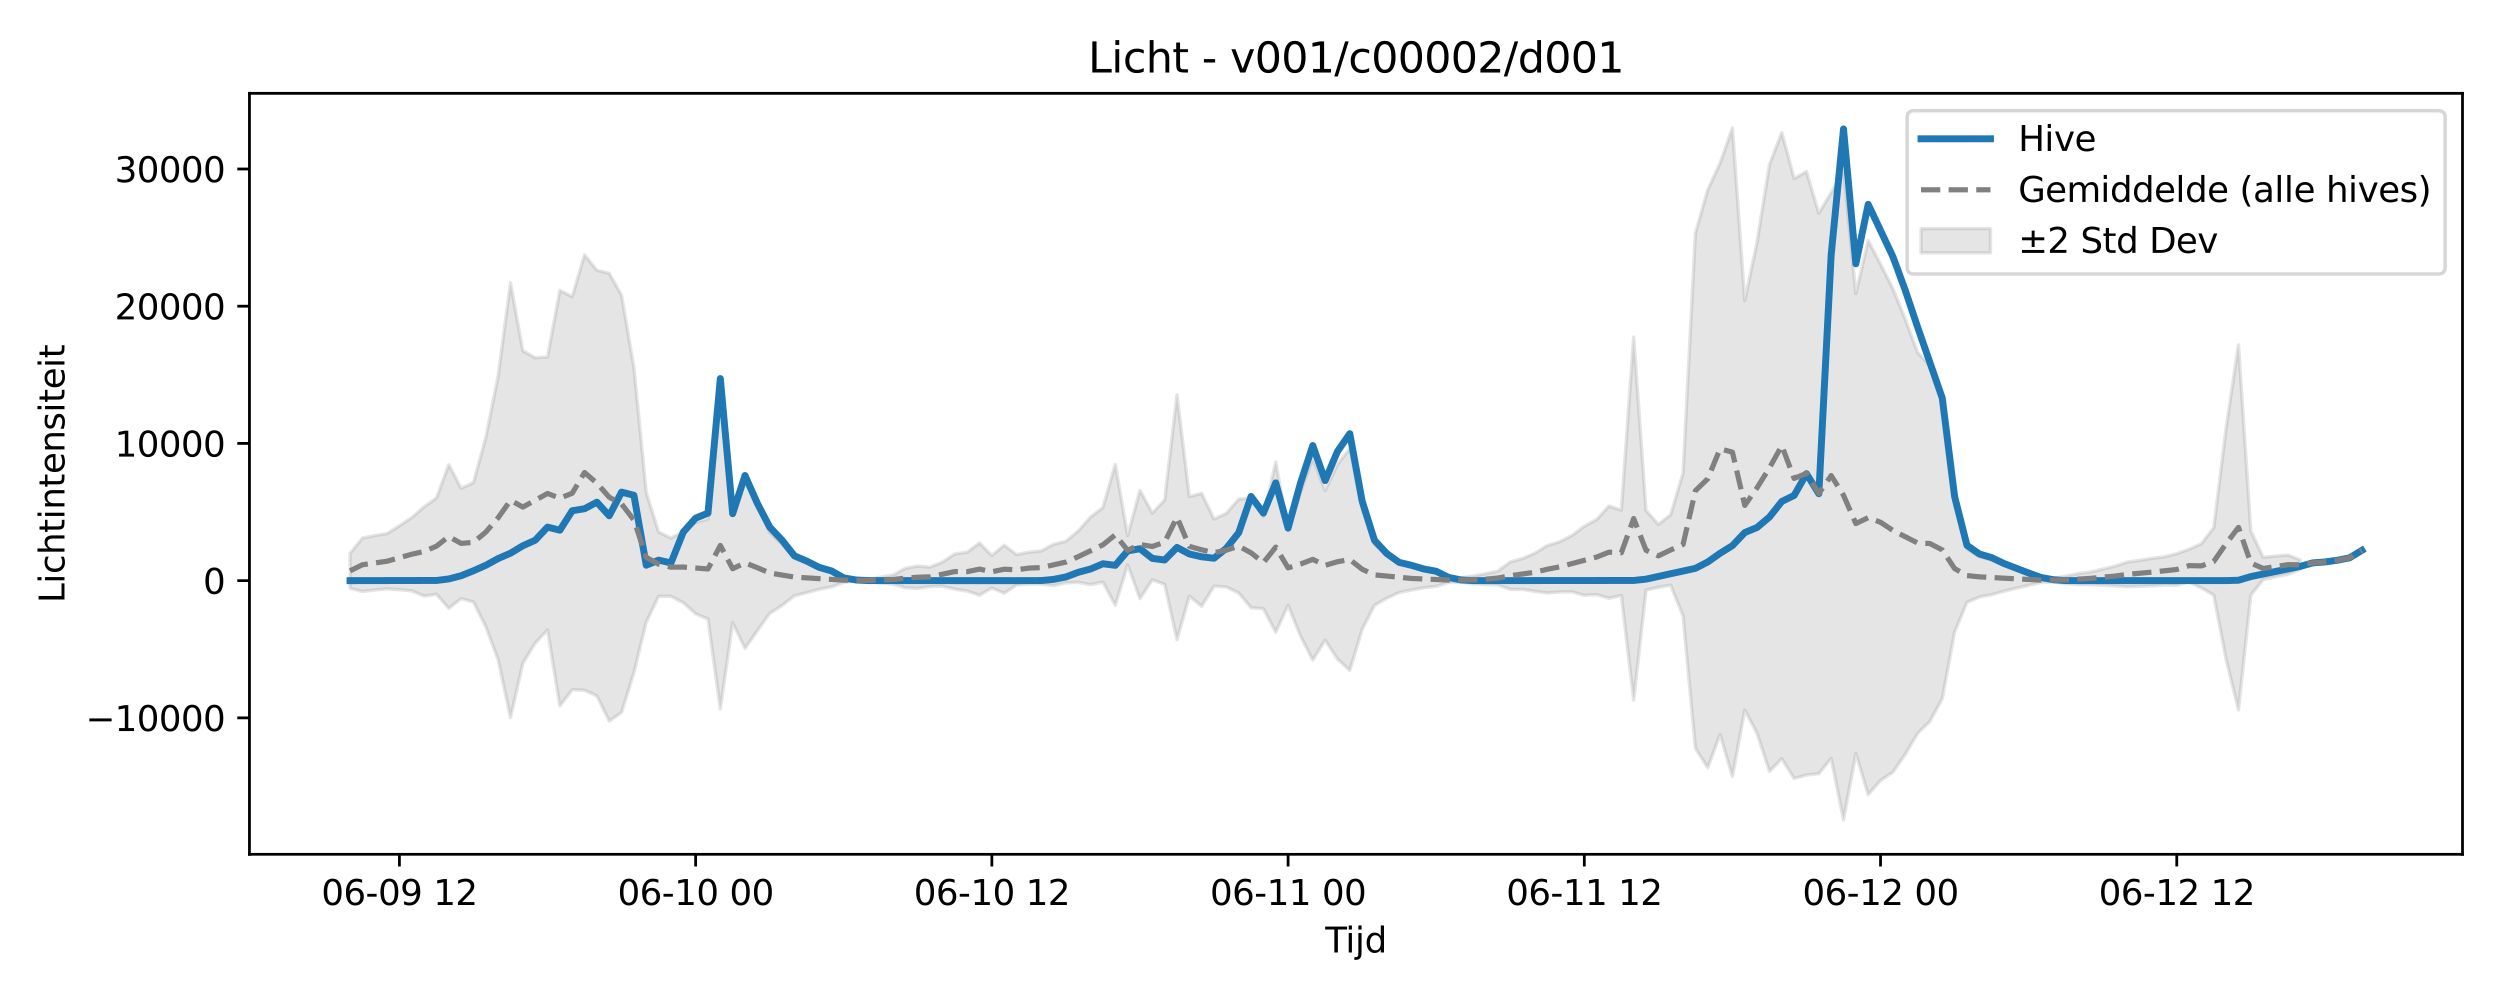 <?xml version="1.0" encoding="utf-8" standalone="no"?>
<!DOCTYPE svg PUBLIC "-//W3C//DTD SVG 1.1//EN"
  "http://www.w3.org/Graphics/SVG/1.1/DTD/svg11.dtd">
<svg xmlns:xlink="http://www.w3.org/1999/xlink" width="720pt" height="288pt" viewBox="0 0 720 288" xmlns="http://www.w3.org/2000/svg" version="1.1">
 <defs>
  <style type="text/css">*{stroke-linejoin: round; stroke-linecap: butt}</style>
 </defs>
 <g id="figure_1">
  <g id="patch_1">
   <path d="M 0 288 
L 720 288 
L 720 0 
L 0 0 
z
" style="fill: #ffffff"/>
  </g>
  <g id="axes_1">
   <g id="patch_2">
    <path d="M 71.84 246.04 
L 709.2 246.04 
L 709.2 26.88 
L 71.84 26.88 
z
" style="fill: #ffffff"/>
   </g>
   <g id="FillBetweenPolyCollection_1">
    <defs>
     <path id="m3933526eae" d="M 100.811 -128.618 
L 100.811 -118.553 
L 104.366 -117.66 
L 107.92 -118.062 
L 111.475 -118.404 
L 115.03 -118.17 
L 118.584 -117.842 
L 122.139 -116.323 
L 125.694 -116.858 
L 129.249 -112.813 
L 132.803 -115.601 
L 136.358 -114.621 
L 139.913 -107.516 
L 143.467 -98.007 
L 147.022 -81.301 
L 150.577 -96.968 
L 154.132 -102.759 
L 157.686 -106.575 
L 161.241 -84.689 
L 164.796 -89.339 
L 168.35 -89.216 
L 171.905 -87.573 
L 175.46 -80.332 
L 179.015 -82.809 
L 182.569 -94.296 
L 186.124 -108.825 
L 189.679 -116.256 
L 193.233 -116.268 
L 196.788 -114.409 
L 200.343 -111.232 
L 203.898 -109.732 
L 207.452 -83.785 
L 211.007 -108.635 
L 214.562 -101.252 
L 218.116 -106.351 
L 221.671 -111.32 
L 225.226 -113.618 
L 228.781 -116.384 
L 232.335 -117.323 
L 235.89 -118.284 
L 239.445 -118.949 
L 242.999 -120.265 
L 246.554 -120.665 
L 250.109 -120.515 
L 253.664 -120.106 
L 257.218 -119.78 
L 260.773 -118.713 
L 264.328 -118.544 
L 267.882 -119.074 
L 271.437 -119.181 
L 274.992 -118.316 
L 278.547 -117.759 
L 282.101 -116.568 
L 285.656 -118.663 
L 289.211 -117.148 
L 292.765 -119.533 
L 296.32 -119.796 
L 299.875 -119.753 
L 303.43 -119.366 
L 306.984 -120.15 
L 310.539 -120.284 
L 314.094 -119.636 
L 317.648 -120.352 
L 321.203 -113.669 
L 324.758 -125.321 
L 328.313 -115.589 
L 331.867 -120.995 
L 335.422 -119.711 
L 338.977 -103.768 
L 342.531 -116.313 
L 346.086 -113.395 
L 349.641 -119.156 
L 353.196 -118.956 
L 356.75 -117.203 
L 360.305 -112.973 
L 363.86 -112.69 
L 367.414 -105.928 
L 370.969 -113.674 
L 374.524 -104.868 
L 378.079 -97.905 
L 381.633 -103.635 
L 385.188 -98.203 
L 388.743 -94.904 
L 392.297 -106.728 
L 395.852 -113.658 
L 399.407 -115.709 
L 402.961 -117.357 
L 406.516 -118.071 
L 410.071 -118.718 
L 413.626 -119.13 
L 417.18 -120.244 
L 420.735 -120.297 
L 424.29 -119.891 
L 427.844 -119.635 
L 431.399 -119.537 
L 434.954 -118.25 
L 438.509 -118.256 
L 442.063 -117.683 
L 445.618 -117.222 
L 449.173 -117.522 
L 452.727 -117.557 
L 456.282 -116.569 
L 459.837 -116.745 
L 463.392 -115.696 
L 466.946 -116.514 
L 470.501 -86.362 
L 474.056 -118.044 
L 477.61 -118.854 
L 481.165 -119.461 
L 484.72 -110.591 
L 488.275 -72.503 
L 491.829 -66.881 
L 495.384 -76.47 
L 498.939 -64.392 
L 502.493 -83.495 
L 506.048 -76.757 
L 509.603 -65.857 
L 513.158 -69.492 
L 516.712 -63.813 
L 520.267 -64.791 
L 523.822 -65.173 
L 527.376 -69.572 
L 530.931 -51.922 
L 534.486 -70.927 
L 538.041 -59.123 
L 541.595 -63.233 
L 545.15 -65.597 
L 548.705 -70.747 
L 552.259 -76.752 
L 555.814 -80.268 
L 559.369 -86.766 
L 562.924 -105.938 
L 566.478 -114.533 
L 570.033 -116.061 
L 573.588 -116.709 
L 577.142 -117.748 
L 580.697 -118.6 
L 584.252 -119.431 
L 587.807 -120.247 
L 591.361 -120.376 
L 594.916 -119.915 
L 598.471 -119.635 
L 602.025 -119.608 
L 605.58 -119.455 
L 609.135 -119.24 
L 612.69 -119.054 
L 616.244 -119.139 
L 619.799 -119.262 
L 623.354 -119.507 
L 626.908 -119.439 
L 630.463 -120.391 
L 634.018 -118.659 
L 637.573 -116.569 
L 641.127 -98.083 
L 644.682 -83.537 
L 648.237 -116.624 
L 651.791 -121.048 
L 655.346 -121.898 
L 658.901 -122.577 
L 662.456 -123.984 
L 662.456 -126.732 
L 662.456 -126.732 
L 658.901 -128.166 
L 655.346 -127.836 
L 651.791 -127.497 
L 648.237 -135.08 
L 644.682 -188.688 
L 641.127 -164.806 
L 637.573 -136.071 
L 634.018 -131.391 
L 630.463 -129.813 
L 626.908 -128.544 
L 623.354 -127.644 
L 619.799 -127.197 
L 616.244 -126.594 
L 612.69 -126.119 
L 609.135 -124.944 
L 605.58 -124.093 
L 602.025 -123.247 
L 598.471 -122.781 
L 594.916 -122.061 
L 591.361 -121.453 
L 587.807 -121.613 
L 584.252 -122.753 
L 580.697 -123.965 
L 577.142 -125.214 
L 573.588 -126.737 
L 570.033 -127.687 
L 566.478 -129.929 
L 562.924 -142.568 
L 559.369 -172.483 
L 555.814 -182.667 
L 552.259 -186.506 
L 548.705 -196.104 
L 545.15 -204.88 
L 541.595 -211.941 
L 538.041 -218.704 
L 534.486 -203.494 
L 530.931 -238.794 
L 527.376 -232.511 
L 523.822 -226.569 
L 520.267 -238.579 
L 516.712 -236.599 
L 513.158 -249.809 
L 509.603 -240.629 
L 506.048 -218.347 
L 502.493 -201.383 
L 498.939 -251.158 
L 495.384 -241.03 
L 491.829 -233.328 
L 488.275 -220.851 
L 484.72 -151.782 
L 481.165 -139.776 
L 477.61 -136.964 
L 474.056 -141.01 
L 470.501 -190.943 
L 466.946 -141.087 
L 463.392 -142.257 
L 459.837 -138.391 
L 456.282 -136.416 
L 452.727 -133.79 
L 449.173 -131.968 
L 445.618 -130.89 
L 442.063 -128.692 
L 438.509 -127.137 
L 434.954 -126.167 
L 431.399 -123.507 
L 427.844 -122.76 
L 424.29 -122.122 
L 420.735 -121.555 
L 417.18 -121.651 
L 413.626 -123.2 
L 410.071 -123.793 
L 406.516 -124.74 
L 402.961 -125.947 
L 399.407 -128.44 
L 395.852 -131.211 
L 392.297 -141.386 
L 388.743 -158.827 
L 385.188 -154.246 
L 381.633 -146.726 
L 378.079 -155.893 
L 374.524 -146.22 
L 370.969 -135.236 
L 367.414 -154.937 
L 363.86 -139.243 
L 360.305 -144.595 
L 356.75 -144.249 
L 353.196 -140.149 
L 349.641 -138.518 
L 346.086 -145.912 
L 342.531 -144.991 
L 338.977 -174.309 
L 335.422 -143.999 
L 331.867 -140.229 
L 328.313 -146.783 
L 324.758 -133.711 
L 321.203 -154.253 
L 317.648 -141.842 
L 314.094 -139.089 
L 310.539 -135.083 
L 306.984 -132.103 
L 303.43 -131.243 
L 299.875 -129.313 
L 296.32 -128.977 
L 292.765 -128.276 
L 289.211 -130.97 
L 285.656 -128.018 
L 282.101 -131.621 
L 278.547 -128.949 
L 274.992 -128.46 
L 271.437 -126.133 
L 267.882 -124.674 
L 264.328 -124.971 
L 260.773 -124.327 
L 257.218 -122.395 
L 253.664 -121.778 
L 250.109 -121.162 
L 246.554 -120.973 
L 242.999 -121.556 
L 239.445 -123.54 
L 235.89 -124.545 
L 232.335 -125.837 
L 228.781 -127.213 
L 225.226 -131.268 
L 221.671 -134.643 
L 218.116 -142.66 
L 214.562 -150.548 
L 211.007 -139.777 
L 207.452 -178.04 
L 203.898 -138.544 
L 200.343 -137.52 
L 196.788 -134.947 
L 193.233 -133.043 
L 189.679 -134.782 
L 186.124 -146.193 
L 182.569 -182.143 
L 179.015 -202.944 
L 175.46 -209.273 
L 171.905 -210.144 
L 168.35 -214.612 
L 164.796 -202.549 
L 161.241 -204.363 
L 157.686 -185.18 
L 154.132 -184.973 
L 150.577 -186.962 
L 147.022 -206.527 
L 143.467 -179.765 
L 139.913 -162.011 
L 136.358 -148.994 
L 132.803 -147.387 
L 129.249 -154.165 
L 125.694 -144.556 
L 122.139 -142.025 
L 118.584 -138.918 
L 115.03 -136.577 
L 111.475 -134.333 
L 107.92 -133.733 
L 104.366 -133.042 
L 100.811 -128.618 
z
" style="stroke: #808080; stroke-opacity: 0.2"/>
    </defs>
    <g clip-path="url(#p9710c9abc8)">
     <use xlink:href="#m3933526eae" x="0" y="288" style="fill: #808080; fill-opacity: 0.2; stroke: #808080; stroke-opacity: 0.2"/>
    </g>
   </g>
   <g id="matplotlib.axis_1">
    <g id="xtick_1">
     <g id="line2d_1">
      <defs>
       <path id="m97307c8160" d="M 0 0 
L 0 3.5 
" style="stroke: #000000; stroke-width: 0.8"/>
      </defs>
      <g>
       <use xlink:href="#m97307c8160" x="115.03" y="246.04" style="stroke: #000000; stroke-width: 0.8"/>
      </g>
     </g>
     <g id="text_1">
      <!-- 06-09 12 -->
      <g transform="translate(92.549 260.638) scale(0.1 -0.1)">
       <defs>
        <path id="DejaVuSans-30" d="M 2034 4250 
Q 1547 4250 1301 3770 
Q 1056 3291 1056 2328 
Q 1056 1369 1301 889 
Q 1547 409 2034 409 
Q 2525 409 2770 889 
Q 3016 1369 3016 2328 
Q 3016 3291 2770 3770 
Q 2525 4250 2034 4250 
z
M 2034 4750 
Q 2819 4750 3233 4129 
Q 3647 3509 3647 2328 
Q 3647 1150 3233 529 
Q 2819 -91 2034 -91 
Q 1250 -91 836 529 
Q 422 1150 422 2328 
Q 422 3509 836 4129 
Q 1250 4750 2034 4750 
z
" transform="scale(0.016)"/>
        <path id="DejaVuSans-36" d="M 2113 2584 
Q 1688 2584 1439 2293 
Q 1191 2003 1191 1497 
Q 1191 994 1439 701 
Q 1688 409 2113 409 
Q 2538 409 2786 701 
Q 3034 994 3034 1497 
Q 3034 2003 2786 2293 
Q 2538 2584 2113 2584 
z
M 3366 4563 
L 3366 3988 
Q 3128 4100 2886 4159 
Q 2644 4219 2406 4219 
Q 1781 4219 1451 3797 
Q 1122 3375 1075 2522 
Q 1259 2794 1537 2939 
Q 1816 3084 2150 3084 
Q 2853 3084 3261 2657 
Q 3669 2231 3669 1497 
Q 3669 778 3244 343 
Q 2819 -91 2113 -91 
Q 1303 -91 875 529 
Q 447 1150 447 2328 
Q 447 3434 972 4092 
Q 1497 4750 2381 4750 
Q 2619 4750 2861 4703 
Q 3103 4656 3366 4563 
z
" transform="scale(0.016)"/>
        <path id="DejaVuSans-2d" d="M 313 2009 
L 1997 2009 
L 1997 1497 
L 313 1497 
L 313 2009 
z
" transform="scale(0.016)"/>
        <path id="DejaVuSans-39" d="M 703 97 
L 703 672 
Q 941 559 1184 500 
Q 1428 441 1663 441 
Q 2288 441 2617 861 
Q 2947 1281 2994 2138 
Q 2813 1869 2534 1725 
Q 2256 1581 1919 1581 
Q 1219 1581 811 2004 
Q 403 2428 403 3163 
Q 403 3881 828 4315 
Q 1253 4750 1959 4750 
Q 2769 4750 3195 4129 
Q 3622 3509 3622 2328 
Q 3622 1225 3098 567 
Q 2575 -91 1691 -91 
Q 1453 -91 1209 -44 
Q 966 3 703 97 
z
M 1959 2075 
Q 2384 2075 2632 2365 
Q 2881 2656 2881 3163 
Q 2881 3666 2632 3958 
Q 2384 4250 1959 4250 
Q 1534 4250 1286 3958 
Q 1038 3666 1038 3163 
Q 1038 2656 1286 2365 
Q 1534 2075 1959 2075 
z
" transform="scale(0.016)"/>
        <path id="DejaVuSans-20" transform="scale(0.016)"/>
        <path id="DejaVuSans-31" d="M 794 531 
L 1825 531 
L 1825 4091 
L 703 3866 
L 703 4441 
L 1819 4666 
L 2450 4666 
L 2450 531 
L 3481 531 
L 3481 0 
L 794 0 
L 794 531 
z
" transform="scale(0.016)"/>
        <path id="DejaVuSans-32" d="M 1228 531 
L 3431 531 
L 3431 0 
L 469 0 
L 469 531 
Q 828 903 1448 1529 
Q 2069 2156 2228 2338 
Q 2531 2678 2651 2914 
Q 2772 3150 2772 3378 
Q 2772 3750 2511 3984 
Q 2250 4219 1831 4219 
Q 1534 4219 1204 4116 
Q 875 4013 500 3803 
L 500 4441 
Q 881 4594 1212 4672 
Q 1544 4750 1819 4750 
Q 2544 4750 2975 4387 
Q 3406 4025 3406 3419 
Q 3406 3131 3298 2873 
Q 3191 2616 2906 2266 
Q 2828 2175 2409 1742 
Q 1991 1309 1228 531 
z
" transform="scale(0.016)"/>
       </defs>
       <use xlink:href="#DejaVuSans-30"/>
       <use xlink:href="#DejaVuSans-36" transform="translate(63.623 0)"/>
       <use xlink:href="#DejaVuSans-2d" transform="translate(127.246 0)"/>
       <use xlink:href="#DejaVuSans-30" transform="translate(163.33 0)"/>
       <use xlink:href="#DejaVuSans-39" transform="translate(226.953 0)"/>
       <use xlink:href="#DejaVuSans-20" transform="translate(290.576 0)"/>
       <use xlink:href="#DejaVuSans-31" transform="translate(322.363 0)"/>
       <use xlink:href="#DejaVuSans-32" transform="translate(385.986 0)"/>
      </g>
     </g>
    </g>
    <g id="xtick_2">
     <g id="line2d_2">
      <g>
       <use xlink:href="#m97307c8160" x="200.343" y="246.04" style="stroke: #000000; stroke-width: 0.8"/>
      </g>
     </g>
     <g id="text_2">
      <!-- 06-10 00 -->
      <g transform="translate(177.862 260.638) scale(0.1 -0.1)">
       <use xlink:href="#DejaVuSans-30"/>
       <use xlink:href="#DejaVuSans-36" transform="translate(63.623 0)"/>
       <use xlink:href="#DejaVuSans-2d" transform="translate(127.246 0)"/>
       <use xlink:href="#DejaVuSans-31" transform="translate(163.33 0)"/>
       <use xlink:href="#DejaVuSans-30" transform="translate(226.953 0)"/>
       <use xlink:href="#DejaVuSans-20" transform="translate(290.576 0)"/>
       <use xlink:href="#DejaVuSans-30" transform="translate(322.363 0)"/>
       <use xlink:href="#DejaVuSans-30" transform="translate(385.986 0)"/>
      </g>
     </g>
    </g>
    <g id="xtick_3">
     <g id="line2d_3">
      <g>
       <use xlink:href="#m97307c8160" x="285.656" y="246.04" style="stroke: #000000; stroke-width: 0.8"/>
      </g>
     </g>
     <g id="text_3">
      <!-- 06-10 12 -->
      <g transform="translate(263.176 260.638) scale(0.1 -0.1)">
       <use xlink:href="#DejaVuSans-30"/>
       <use xlink:href="#DejaVuSans-36" transform="translate(63.623 0)"/>
       <use xlink:href="#DejaVuSans-2d" transform="translate(127.246 0)"/>
       <use xlink:href="#DejaVuSans-31" transform="translate(163.33 0)"/>
       <use xlink:href="#DejaVuSans-30" transform="translate(226.953 0)"/>
       <use xlink:href="#DejaVuSans-20" transform="translate(290.576 0)"/>
       <use xlink:href="#DejaVuSans-31" transform="translate(322.363 0)"/>
       <use xlink:href="#DejaVuSans-32" transform="translate(385.986 0)"/>
      </g>
     </g>
    </g>
    <g id="xtick_4">
     <g id="line2d_4">
      <g>
       <use xlink:href="#m97307c8160" x="370.969" y="246.04" style="stroke: #000000; stroke-width: 0.8"/>
      </g>
     </g>
     <g id="text_4">
      <!-- 06-11 00 -->
      <g transform="translate(348.489 260.638) scale(0.1 -0.1)">
       <use xlink:href="#DejaVuSans-30"/>
       <use xlink:href="#DejaVuSans-36" transform="translate(63.623 0)"/>
       <use xlink:href="#DejaVuSans-2d" transform="translate(127.246 0)"/>
       <use xlink:href="#DejaVuSans-31" transform="translate(163.33 0)"/>
       <use xlink:href="#DejaVuSans-31" transform="translate(226.953 0)"/>
       <use xlink:href="#DejaVuSans-20" transform="translate(290.576 0)"/>
       <use xlink:href="#DejaVuSans-30" transform="translate(322.363 0)"/>
       <use xlink:href="#DejaVuSans-30" transform="translate(385.986 0)"/>
      </g>
     </g>
    </g>
    <g id="xtick_5">
     <g id="line2d_5">
      <g>
       <use xlink:href="#m97307c8160" x="456.282" y="246.04" style="stroke: #000000; stroke-width: 0.8"/>
      </g>
     </g>
     <g id="text_5">
      <!-- 06-11 12 -->
      <g transform="translate(433.802 260.638) scale(0.1 -0.1)">
       <use xlink:href="#DejaVuSans-30"/>
       <use xlink:href="#DejaVuSans-36" transform="translate(63.623 0)"/>
       <use xlink:href="#DejaVuSans-2d" transform="translate(127.246 0)"/>
       <use xlink:href="#DejaVuSans-31" transform="translate(163.33 0)"/>
       <use xlink:href="#DejaVuSans-31" transform="translate(226.953 0)"/>
       <use xlink:href="#DejaVuSans-20" transform="translate(290.576 0)"/>
       <use xlink:href="#DejaVuSans-31" transform="translate(322.363 0)"/>
       <use xlink:href="#DejaVuSans-32" transform="translate(385.986 0)"/>
      </g>
     </g>
    </g>
    <g id="xtick_6">
     <g id="line2d_6">
      <g>
       <use xlink:href="#m97307c8160" x="541.595" y="246.04" style="stroke: #000000; stroke-width: 0.8"/>
      </g>
     </g>
     <g id="text_6">
      <!-- 06-12 00 -->
      <g transform="translate(519.115 260.638) scale(0.1 -0.1)">
       <use xlink:href="#DejaVuSans-30"/>
       <use xlink:href="#DejaVuSans-36" transform="translate(63.623 0)"/>
       <use xlink:href="#DejaVuSans-2d" transform="translate(127.246 0)"/>
       <use xlink:href="#DejaVuSans-31" transform="translate(163.33 0)"/>
       <use xlink:href="#DejaVuSans-32" transform="translate(226.953 0)"/>
       <use xlink:href="#DejaVuSans-20" transform="translate(290.576 0)"/>
       <use xlink:href="#DejaVuSans-30" transform="translate(322.363 0)"/>
       <use xlink:href="#DejaVuSans-30" transform="translate(385.986 0)"/>
      </g>
     </g>
    </g>
    <g id="xtick_7">
     <g id="line2d_7">
      <g>
       <use xlink:href="#m97307c8160" x="626.908" y="246.04" style="stroke: #000000; stroke-width: 0.8"/>
      </g>
     </g>
     <g id="text_7">
      <!-- 06-12 12 -->
      <g transform="translate(604.428 260.638) scale(0.1 -0.1)">
       <use xlink:href="#DejaVuSans-30"/>
       <use xlink:href="#DejaVuSans-36" transform="translate(63.623 0)"/>
       <use xlink:href="#DejaVuSans-2d" transform="translate(127.246 0)"/>
       <use xlink:href="#DejaVuSans-31" transform="translate(163.33 0)"/>
       <use xlink:href="#DejaVuSans-32" transform="translate(226.953 0)"/>
       <use xlink:href="#DejaVuSans-20" transform="translate(290.576 0)"/>
       <use xlink:href="#DejaVuSans-31" transform="translate(322.363 0)"/>
       <use xlink:href="#DejaVuSans-32" transform="translate(385.986 0)"/>
      </g>
     </g>
    </g>
    <g id="text_8">
     <!-- Tijd -->
     <g transform="translate(381.67 274.317) scale(0.1 -0.1)">
      <defs>
       <path id="DejaVuSans-54" d="M -19 4666 
L 3928 4666 
L 3928 4134 
L 2272 4134 
L 2272 0 
L 1638 0 
L 1638 4134 
L -19 4134 
L -19 4666 
z
" transform="scale(0.016)"/>
       <path id="DejaVuSans-69" d="M 603 3500 
L 1178 3500 
L 1178 0 
L 603 0 
L 603 3500 
z
M 603 4863 
L 1178 4863 
L 1178 4134 
L 603 4134 
L 603 4863 
z
" transform="scale(0.016)"/>
       <path id="DejaVuSans-6a" d="M 603 3500 
L 1178 3500 
L 1178 -63 
Q 1178 -731 923 -1031 
Q 669 -1331 103 -1331 
L -116 -1331 
L -116 -844 
L 38 -844 
Q 366 -844 484 -692 
Q 603 -541 603 -63 
L 603 3500 
z
M 603 4863 
L 1178 4863 
L 1178 4134 
L 603 4134 
L 603 4863 
z
" transform="scale(0.016)"/>
       <path id="DejaVuSans-64" d="M 2906 2969 
L 2906 4863 
L 3481 4863 
L 3481 0 
L 2906 0 
L 2906 525 
Q 2725 213 2448 61 
Q 2172 -91 1784 -91 
Q 1150 -91 751 415 
Q 353 922 353 1747 
Q 353 2572 751 3078 
Q 1150 3584 1784 3584 
Q 2172 3584 2448 3432 
Q 2725 3281 2906 2969 
z
M 947 1747 
Q 947 1113 1208 752 
Q 1469 391 1925 391 
Q 2381 391 2643 752 
Q 2906 1113 2906 1747 
Q 2906 2381 2643 2742 
Q 2381 3103 1925 3103 
Q 1469 3103 1208 2742 
Q 947 2381 947 1747 
z
" transform="scale(0.016)"/>
      </defs>
      <use xlink:href="#DejaVuSans-54"/>
      <use xlink:href="#DejaVuSans-69" transform="translate(57.959 0)"/>
      <use xlink:href="#DejaVuSans-6a" transform="translate(85.742 0)"/>
      <use xlink:href="#DejaVuSans-64" transform="translate(113.525 0)"/>
     </g>
    </g>
   </g>
   <g id="matplotlib.axis_2">
    <g id="ytick_1">
     <g id="line2d_8">
      <defs>
       <path id="mb38bd2a890" d="M 0 0 
L -3.5 0 
" style="stroke: #000000; stroke-width: 0.8"/>
      </defs>
      <g>
       <use xlink:href="#mb38bd2a890" x="71.84" y="206.743" style="stroke: #000000; stroke-width: 0.8"/>
      </g>
     </g>
     <g id="text_9">
      <!-- −10000 -->
      <g transform="translate(24.648 210.542) scale(0.1 -0.1)">
       <defs>
        <path id="DejaVuSans-2212" d="M 678 2272 
L 4684 2272 
L 4684 1741 
L 678 1741 
L 678 2272 
z
" transform="scale(0.016)"/>
       </defs>
       <use xlink:href="#DejaVuSans-2212"/>
       <use xlink:href="#DejaVuSans-31" transform="translate(83.789 0)"/>
       <use xlink:href="#DejaVuSans-30" transform="translate(147.412 0)"/>
       <use xlink:href="#DejaVuSans-30" transform="translate(211.035 0)"/>
       <use xlink:href="#DejaVuSans-30" transform="translate(274.658 0)"/>
       <use xlink:href="#DejaVuSans-30" transform="translate(338.281 0)"/>
      </g>
     </g>
    </g>
    <g id="ytick_2">
     <g id="line2d_9">
      <g>
       <use xlink:href="#mb38bd2a890" x="71.84" y="167.224" style="stroke: #000000; stroke-width: 0.8"/>
      </g>
     </g>
     <g id="text_10">
      <!-- 0 -->
      <g transform="translate(58.477 171.024) scale(0.1 -0.1)">
       <use xlink:href="#DejaVuSans-30"/>
      </g>
     </g>
    </g>
    <g id="ytick_3">
     <g id="line2d_10">
      <g>
       <use xlink:href="#mb38bd2a890" x="71.84" y="127.706" style="stroke: #000000; stroke-width: 0.8"/>
      </g>
     </g>
     <g id="text_11">
      <!-- 10000 -->
      <g transform="translate(33.028 131.505) scale(0.1 -0.1)">
       <use xlink:href="#DejaVuSans-31"/>
       <use xlink:href="#DejaVuSans-30" transform="translate(63.623 0)"/>
       <use xlink:href="#DejaVuSans-30" transform="translate(127.246 0)"/>
       <use xlink:href="#DejaVuSans-30" transform="translate(190.869 0)"/>
       <use xlink:href="#DejaVuSans-30" transform="translate(254.492 0)"/>
      </g>
     </g>
    </g>
    <g id="ytick_4">
     <g id="line2d_11">
      <g>
       <use xlink:href="#mb38bd2a890" x="71.84" y="88.187" style="stroke: #000000; stroke-width: 0.8"/>
      </g>
     </g>
     <g id="text_12">
      <!-- 20000 -->
      <g transform="translate(33.028 91.986) scale(0.1 -0.1)">
       <use xlink:href="#DejaVuSans-32"/>
       <use xlink:href="#DejaVuSans-30" transform="translate(63.623 0)"/>
       <use xlink:href="#DejaVuSans-30" transform="translate(127.246 0)"/>
       <use xlink:href="#DejaVuSans-30" transform="translate(190.869 0)"/>
       <use xlink:href="#DejaVuSans-30" transform="translate(254.492 0)"/>
      </g>
     </g>
    </g>
    <g id="ytick_5">
     <g id="line2d_12">
      <g>
       <use xlink:href="#mb38bd2a890" x="71.84" y="48.669" style="stroke: #000000; stroke-width: 0.8"/>
      </g>
     </g>
     <g id="text_13">
      <!-- 30000 -->
      <g transform="translate(33.028 52.468) scale(0.1 -0.1)">
       <defs>
        <path id="DejaVuSans-33" d="M 2597 2516 
Q 3050 2419 3304 2112 
Q 3559 1806 3559 1356 
Q 3559 666 3084 287 
Q 2609 -91 1734 -91 
Q 1441 -91 1130 -33 
Q 819 25 488 141 
L 488 750 
Q 750 597 1062 519 
Q 1375 441 1716 441 
Q 2309 441 2620 675 
Q 2931 909 2931 1356 
Q 2931 1769 2642 2001 
Q 2353 2234 1838 2234 
L 1294 2234 
L 1294 2753 
L 1863 2753 
Q 2328 2753 2575 2939 
Q 2822 3125 2822 3475 
Q 2822 3834 2567 4026 
Q 2313 4219 1838 4219 
Q 1578 4219 1281 4162 
Q 984 4106 628 3988 
L 628 4550 
Q 988 4650 1302 4700 
Q 1616 4750 1894 4750 
Q 2613 4750 3031 4423 
Q 3450 4097 3450 3541 
Q 3450 3153 3228 2886 
Q 3006 2619 2597 2516 
z
" transform="scale(0.016)"/>
       </defs>
       <use xlink:href="#DejaVuSans-33"/>
       <use xlink:href="#DejaVuSans-30" transform="translate(63.623 0)"/>
       <use xlink:href="#DejaVuSans-30" transform="translate(127.246 0)"/>
       <use xlink:href="#DejaVuSans-30" transform="translate(190.869 0)"/>
       <use xlink:href="#DejaVuSans-30" transform="translate(254.492 0)"/>
      </g>
     </g>
    </g>
    <g id="text_14">
     <!-- Lichtintensiteit -->
     <g transform="translate(18.568 173.656) rotate(-90) scale(0.1 -0.1)">
      <defs>
       <path id="DejaVuSans-4c" d="M 628 4666 
L 1259 4666 
L 1259 531 
L 3531 531 
L 3531 0 
L 628 0 
L 628 4666 
z
" transform="scale(0.016)"/>
       <path id="DejaVuSans-63" d="M 3122 3366 
L 3122 2828 
Q 2878 2963 2633 3030 
Q 2388 3097 2138 3097 
Q 1578 3097 1268 2742 
Q 959 2388 959 1747 
Q 959 1106 1268 751 
Q 1578 397 2138 397 
Q 2388 397 2633 464 
Q 2878 531 3122 666 
L 3122 134 
Q 2881 22 2623 -34 
Q 2366 -91 2075 -91 
Q 1284 -91 818 406 
Q 353 903 353 1747 
Q 353 2603 823 3093 
Q 1294 3584 2113 3584 
Q 2378 3584 2631 3529 
Q 2884 3475 3122 3366 
z
" transform="scale(0.016)"/>
       <path id="DejaVuSans-68" d="M 3513 2113 
L 3513 0 
L 2938 0 
L 2938 2094 
Q 2938 2591 2744 2837 
Q 2550 3084 2163 3084 
Q 1697 3084 1428 2787 
Q 1159 2491 1159 1978 
L 1159 0 
L 581 0 
L 581 4863 
L 1159 4863 
L 1159 2956 
Q 1366 3272 1645 3428 
Q 1925 3584 2291 3584 
Q 2894 3584 3203 3211 
Q 3513 2838 3513 2113 
z
" transform="scale(0.016)"/>
       <path id="DejaVuSans-74" d="M 1172 4494 
L 1172 3500 
L 2356 3500 
L 2356 3053 
L 1172 3053 
L 1172 1153 
Q 1172 725 1289 603 
Q 1406 481 1766 481 
L 2356 481 
L 2356 0 
L 1766 0 
Q 1100 0 847 248 
Q 594 497 594 1153 
L 594 3053 
L 172 3053 
L 172 3500 
L 594 3500 
L 594 4494 
L 1172 4494 
z
" transform="scale(0.016)"/>
       <path id="DejaVuSans-6e" d="M 3513 2113 
L 3513 0 
L 2938 0 
L 2938 2094 
Q 2938 2591 2744 2837 
Q 2550 3084 2163 3084 
Q 1697 3084 1428 2787 
Q 1159 2491 1159 1978 
L 1159 0 
L 581 0 
L 581 3500 
L 1159 3500 
L 1159 2956 
Q 1366 3272 1645 3428 
Q 1925 3584 2291 3584 
Q 2894 3584 3203 3211 
Q 3513 2838 3513 2113 
z
" transform="scale(0.016)"/>
       <path id="DejaVuSans-65" d="M 3597 1894 
L 3597 1613 
L 953 1613 
Q 991 1019 1311 708 
Q 1631 397 2203 397 
Q 2534 397 2845 478 
Q 3156 559 3463 722 
L 3463 178 
Q 3153 47 2828 -22 
Q 2503 -91 2169 -91 
Q 1331 -91 842 396 
Q 353 884 353 1716 
Q 353 2575 817 3079 
Q 1281 3584 2069 3584 
Q 2775 3584 3186 3129 
Q 3597 2675 3597 1894 
z
M 3022 2063 
Q 3016 2534 2758 2815 
Q 2500 3097 2075 3097 
Q 1594 3097 1305 2825 
Q 1016 2553 972 2059 
L 3022 2063 
z
" transform="scale(0.016)"/>
       <path id="DejaVuSans-73" d="M 2834 3397 
L 2834 2853 
Q 2591 2978 2328 3040 
Q 2066 3103 1784 3103 
Q 1356 3103 1142 2972 
Q 928 2841 928 2578 
Q 928 2378 1081 2264 
Q 1234 2150 1697 2047 
L 1894 2003 
Q 2506 1872 2764 1633 
Q 3022 1394 3022 966 
Q 3022 478 2636 193 
Q 2250 -91 1575 -91 
Q 1294 -91 989 -36 
Q 684 19 347 128 
L 347 722 
Q 666 556 975 473 
Q 1284 391 1588 391 
Q 1994 391 2212 530 
Q 2431 669 2431 922 
Q 2431 1156 2273 1281 
Q 2116 1406 1581 1522 
L 1381 1569 
Q 847 1681 609 1914 
Q 372 2147 372 2553 
Q 372 3047 722 3315 
Q 1072 3584 1716 3584 
Q 2034 3584 2315 3537 
Q 2597 3491 2834 3397 
z
" transform="scale(0.016)"/>
      </defs>
      <use xlink:href="#DejaVuSans-4c"/>
      <use xlink:href="#DejaVuSans-69" transform="translate(55.713 0)"/>
      <use xlink:href="#DejaVuSans-63" transform="translate(83.496 0)"/>
      <use xlink:href="#DejaVuSans-68" transform="translate(138.477 0)"/>
      <use xlink:href="#DejaVuSans-74" transform="translate(201.855 0)"/>
      <use xlink:href="#DejaVuSans-69" transform="translate(241.064 0)"/>
      <use xlink:href="#DejaVuSans-6e" transform="translate(268.848 0)"/>
      <use xlink:href="#DejaVuSans-74" transform="translate(332.227 0)"/>
      <use xlink:href="#DejaVuSans-65" transform="translate(371.436 0)"/>
      <use xlink:href="#DejaVuSans-6e" transform="translate(432.959 0)"/>
      <use xlink:href="#DejaVuSans-73" transform="translate(496.338 0)"/>
      <use xlink:href="#DejaVuSans-69" transform="translate(548.438 0)"/>
      <use xlink:href="#DejaVuSans-74" transform="translate(576.221 0)"/>
      <use xlink:href="#DejaVuSans-65" transform="translate(615.43 0)"/>
      <use xlink:href="#DejaVuSans-69" transform="translate(676.953 0)"/>
      <use xlink:href="#DejaVuSans-74" transform="translate(704.736 0)"/>
     </g>
    </g>
   </g>
   <g id="line2d_13">
    <path d="M 100.811 167.224 
L 125.694 167.174 
L 129.249 166.739 
L 132.803 165.81 
L 136.358 164.385 
L 139.913 162.808 
L 143.467 160.86 
L 147.022 159.326 
L 150.577 157.178 
L 154.132 155.588 
L 157.686 151.807 
L 161.241 152.696 
L 164.796 147.095 
L 168.35 146.512 
L 171.905 144.625 
L 175.46 148.542 
L 179.015 141.725 
L 182.569 142.644 
L 186.124 162.784 
L 189.679 161.316 
L 193.233 162.121 
L 196.788 153.231 
L 200.343 149.22 
L 203.898 147.778 
L 207.452 109.036 
L 211.007 147.937 
L 214.562 136.947 
L 218.116 144.966 
L 221.671 151.796 
L 225.226 155.55 
L 228.781 160.062 
L 232.335 161.593 
L 235.89 163.39 
L 239.445 164.413 
L 242.999 166.431 
L 246.554 167.037 
L 250.109 167.215 
L 292.765 167.224 
L 299.875 167.202 
L 303.43 166.859 
L 306.984 166.166 
L 310.539 164.823 
L 314.094 163.867 
L 317.648 162.361 
L 321.203 162.818 
L 324.758 158.671 
L 328.313 158.033 
L 331.867 160.825 
L 335.422 161.275 
L 338.977 157.658 
L 342.531 159.547 
L 346.086 160.36 
L 349.641 160.772 
L 353.196 157.901 
L 356.75 153.416 
L 360.305 142.986 
L 363.86 147.764 
L 367.414 139.066 
L 370.969 152.091 
L 374.524 139.173 
L 378.079 128.32 
L 381.633 138.43 
L 385.188 130.011 
L 388.743 124.895 
L 392.297 144.294 
L 395.852 155.614 
L 399.407 159.428 
L 402.961 161.964 
L 406.516 162.814 
L 410.071 163.867 
L 413.626 164.527 
L 417.18 166.288 
L 420.735 167.016 
L 424.29 167.221 
L 470.501 167.175 
L 474.056 166.792 
L 488.275 163.683 
L 491.829 161.85 
L 495.384 159.347 
L 498.939 157.141 
L 502.493 153.377 
L 506.048 151.909 
L 509.603 148.906 
L 513.158 144.424 
L 516.712 142.682 
L 520.267 136.434 
L 523.822 142.18 
L 527.376 73.403 
L 530.931 37.14 
L 534.486 75.969 
L 538.041 58.851 
L 545.15 73.9 
L 548.705 83.565 
L 552.259 94.174 
L 559.369 114.635 
L 562.924 142.98 
L 566.478 157.04 
L 570.033 159.535 
L 573.588 160.592 
L 577.142 162.286 
L 584.252 165.025 
L 587.807 166.309 
L 591.361 166.955 
L 594.916 167.216 
L 641.127 167.216 
L 644.682 167.109 
L 648.237 166.057 
L 662.456 163.128 
L 666.01 162.117 
L 669.565 161.843 
L 673.12 161.361 
L 676.674 160.656 
L 680.229 158.499 
L 680.229 158.499 
" clip-path="url(#p9710c9abc8)" style="fill: none; stroke: #1f77b4; stroke-width: 2; stroke-linecap: square"/>
   </g>
   <g id="line2d_14">
    <path d="M 100.811 164.415 
L 104.366 162.649 
L 111.475 161.631 
L 118.584 159.62 
L 122.139 158.826 
L 125.694 157.293 
L 129.249 154.511 
L 132.803 156.506 
L 136.358 156.192 
L 139.913 153.236 
L 143.467 149.114 
L 147.022 144.086 
L 150.577 146.035 
L 157.686 142.123 
L 161.241 143.474 
L 164.796 142.056 
L 168.35 136.086 
L 171.905 139.142 
L 175.46 143.197 
L 179.015 145.123 
L 182.569 149.781 
L 186.124 160.491 
L 189.679 162.481 
L 193.233 163.344 
L 196.788 163.322 
L 203.898 163.862 
L 207.452 157.087 
L 211.007 163.794 
L 214.562 162.1 
L 218.116 163.494 
L 221.671 165.018 
L 228.781 166.201 
L 242.999 167.089 
L 250.109 167.162 
L 257.218 166.912 
L 260.773 166.48 
L 264.328 166.242 
L 267.882 166.126 
L 274.992 164.612 
L 278.547 164.646 
L 282.101 163.906 
L 285.656 164.659 
L 289.211 163.941 
L 292.765 164.096 
L 296.32 163.613 
L 299.875 163.467 
L 306.984 161.874 
L 310.539 160.317 
L 317.648 156.903 
L 321.203 154.039 
L 324.758 158.484 
L 328.313 156.814 
L 331.867 157.388 
L 335.422 156.145 
L 338.977 148.962 
L 342.531 157.348 
L 346.086 158.346 
L 349.641 159.163 
L 353.196 158.448 
L 356.75 157.274 
L 360.305 159.216 
L 363.86 162.034 
L 367.414 157.567 
L 370.969 163.545 
L 374.524 162.456 
L 378.079 161.101 
L 381.633 162.819 
L 385.188 161.776 
L 388.743 161.135 
L 392.297 163.943 
L 395.852 165.566 
L 406.516 166.594 
L 417.18 167.052 
L 424.29 166.993 
L 427.844 166.802 
L 431.399 166.478 
L 434.954 165.792 
L 442.063 164.813 
L 445.618 163.944 
L 449.173 163.255 
L 459.837 160.432 
L 463.392 159.023 
L 466.946 159.199 
L 470.501 149.348 
L 474.056 158.473 
L 477.61 160.091 
L 481.165 158.381 
L 484.72 156.813 
L 488.275 141.323 
L 491.829 137.895 
L 495.384 129.25 
L 498.939 130.225 
L 502.493 145.561 
L 506.048 140.448 
L 509.603 134.757 
L 513.158 128.349 
L 516.712 137.794 
L 520.267 136.315 
L 523.822 142.129 
L 527.376 136.958 
L 530.931 142.642 
L 534.486 150.789 
L 538.041 149.086 
L 541.595 150.413 
L 545.15 152.761 
L 552.259 156.371 
L 555.814 156.533 
L 559.369 158.376 
L 562.924 163.747 
L 566.478 165.769 
L 570.033 166.126 
L 577.142 166.519 
L 587.807 167.07 
L 594.916 167.012 
L 602.025 166.573 
L 609.135 165.908 
L 612.69 165.413 
L 619.799 164.771 
L 626.908 164.009 
L 630.463 162.898 
L 634.018 162.975 
L 637.573 161.68 
L 641.127 156.555 
L 644.682 151.888 
L 648.237 162.148 
L 651.791 163.728 
L 658.901 162.629 
L 662.456 162.642 
L 666.01 162.117 
L 669.565 161.843 
L 673.12 161.361 
L 676.674 160.656 
L 680.229 158.499 
L 680.229 158.499 
" clip-path="url(#p9710c9abc8)" style="fill: none; stroke-dasharray: 5.55,2.4; stroke-dashoffset: 0; stroke: #808080; stroke-width: 1.5"/>
   </g>
   <g id="patch_3">
    <path d="M 71.84 246.04 
L 71.84 26.88 
" style="fill: none; stroke: #000000; stroke-width: 0.8; stroke-linejoin: miter; stroke-linecap: square"/>
   </g>
   <g id="patch_4">
    <path d="M 709.2 246.04 
L 709.2 26.88 
" style="fill: none; stroke: #000000; stroke-width: 0.8; stroke-linejoin: miter; stroke-linecap: square"/>
   </g>
   <g id="patch_5">
    <path d="M 71.84 246.04 
L 709.2 246.04 
" style="fill: none; stroke: #000000; stroke-width: 0.8; stroke-linejoin: miter; stroke-linecap: square"/>
   </g>
   <g id="patch_6">
    <path d="M 71.84 26.88 
L 709.2 26.88 
" style="fill: none; stroke: #000000; stroke-width: 0.8; stroke-linejoin: miter; stroke-linecap: square"/>
   </g>
   <g id="text_15">
    <!-- Licht - v001/c00002/d001 -->
    <g transform="translate(313.383 20.88) scale(0.12 -0.12)">
     <defs>
      <path id="DejaVuSans-76" d="M 191 3500 
L 800 3500 
L 1894 563 
L 2988 3500 
L 3597 3500 
L 2284 0 
L 1503 0 
L 191 3500 
z
" transform="scale(0.016)"/>
      <path id="DejaVuSans-2f" d="M 1625 4666 
L 2156 4666 
L 531 -594 
L 0 -594 
L 1625 4666 
z
" transform="scale(0.016)"/>
     </defs>
     <use xlink:href="#DejaVuSans-4c"/>
     <use xlink:href="#DejaVuSans-69" transform="translate(55.713 0)"/>
     <use xlink:href="#DejaVuSans-63" transform="translate(83.496 0)"/>
     <use xlink:href="#DejaVuSans-68" transform="translate(138.477 0)"/>
     <use xlink:href="#DejaVuSans-74" transform="translate(201.855 0)"/>
     <use xlink:href="#DejaVuSans-20" transform="translate(241.064 0)"/>
     <use xlink:href="#DejaVuSans-2d" transform="translate(272.852 0)"/>
     <use xlink:href="#DejaVuSans-20" transform="translate(308.936 0)"/>
     <use xlink:href="#DejaVuSans-76" transform="translate(340.723 0)"/>
     <use xlink:href="#DejaVuSans-30" transform="translate(399.902 0)"/>
     <use xlink:href="#DejaVuSans-30" transform="translate(463.525 0)"/>
     <use xlink:href="#DejaVuSans-31" transform="translate(527.148 0)"/>
     <use xlink:href="#DejaVuSans-2f" transform="translate(590.771 0)"/>
     <use xlink:href="#DejaVuSans-63" transform="translate(624.463 0)"/>
     <use xlink:href="#DejaVuSans-30" transform="translate(679.443 0)"/>
     <use xlink:href="#DejaVuSans-30" transform="translate(743.066 0)"/>
     <use xlink:href="#DejaVuSans-30" transform="translate(806.689 0)"/>
     <use xlink:href="#DejaVuSans-30" transform="translate(870.312 0)"/>
     <use xlink:href="#DejaVuSans-32" transform="translate(933.936 0)"/>
     <use xlink:href="#DejaVuSans-2f" transform="translate(997.559 0)"/>
     <use xlink:href="#DejaVuSans-64" transform="translate(1031.25 0)"/>
     <use xlink:href="#DejaVuSans-30" transform="translate(1094.727 0)"/>
     <use xlink:href="#DejaVuSans-30" transform="translate(1158.35 0)"/>
     <use xlink:href="#DejaVuSans-31" transform="translate(1221.973 0)"/>
    </g>
   </g>
   <g id="legend_1">
    <g id="patch_7">
     <path d="M 551.256 78.914 
L 702.2 78.914 
Q 704.2 78.914 704.2 76.914 
L 704.2 33.88 
Q 704.2 31.88 702.2 31.88 
L 551.256 31.88 
Q 549.256 31.88 549.256 33.88 
L 549.256 76.914 
Q 549.256 78.914 551.256 78.914 
z
" style="fill: #ffffff; opacity: 0.8; stroke: #cccccc; stroke-linejoin: miter"/>
    </g>
    <g id="line2d_15">
     <path d="M 553.256 39.978 
L 563.256 39.978 
L 573.256 39.978 
" style="fill: none; stroke: #1f77b4; stroke-width: 2; stroke-linecap: square"/>
    </g>
    <g id="text_16">
     <!-- Hive -->
     <g transform="translate(581.256 43.478) scale(0.1 -0.1)">
      <defs>
       <path id="DejaVuSans-48" d="M 628 4666 
L 1259 4666 
L 1259 2753 
L 3553 2753 
L 3553 4666 
L 4184 4666 
L 4184 0 
L 3553 0 
L 3553 2222 
L 1259 2222 
L 1259 0 
L 628 0 
L 628 4666 
z
" transform="scale(0.016)"/>
      </defs>
      <use xlink:href="#DejaVuSans-48"/>
      <use xlink:href="#DejaVuSans-69" transform="translate(75.195 0)"/>
      <use xlink:href="#DejaVuSans-76" transform="translate(102.979 0)"/>
      <use xlink:href="#DejaVuSans-65" transform="translate(162.158 0)"/>
     </g>
    </g>
    <g id="line2d_16">
     <path d="M 553.256 54.657 
L 563.256 54.657 
L 573.256 54.657 
" style="fill: none; stroke-dasharray: 5.55,2.4; stroke-dashoffset: 0; stroke: #808080; stroke-width: 1.5"/>
    </g>
    <g id="text_17">
     <!-- Gemiddelde (alle hives) -->
     <g transform="translate(581.256 58.157) scale(0.1 -0.1)">
      <defs>
       <path id="DejaVuSans-47" d="M 3809 666 
L 3809 1919 
L 2778 1919 
L 2778 2438 
L 4434 2438 
L 4434 434 
Q 4069 175 3628 42 
Q 3188 -91 2688 -91 
Q 1594 -91 976 548 
Q 359 1188 359 2328 
Q 359 3472 976 4111 
Q 1594 4750 2688 4750 
Q 3144 4750 3555 4637 
Q 3966 4525 4313 4306 
L 4313 3634 
Q 3963 3931 3569 4081 
Q 3175 4231 2741 4231 
Q 1884 4231 1454 3753 
Q 1025 3275 1025 2328 
Q 1025 1384 1454 906 
Q 1884 428 2741 428 
Q 3075 428 3337 486 
Q 3600 544 3809 666 
z
" transform="scale(0.016)"/>
       <path id="DejaVuSans-6d" d="M 3328 2828 
Q 3544 3216 3844 3400 
Q 4144 3584 4550 3584 
Q 5097 3584 5394 3201 
Q 5691 2819 5691 2113 
L 5691 0 
L 5113 0 
L 5113 2094 
Q 5113 2597 4934 2840 
Q 4756 3084 4391 3084 
Q 3944 3084 3684 2787 
Q 3425 2491 3425 1978 
L 3425 0 
L 2847 0 
L 2847 2094 
Q 2847 2600 2669 2842 
Q 2491 3084 2119 3084 
Q 1678 3084 1418 2786 
Q 1159 2488 1159 1978 
L 1159 0 
L 581 0 
L 581 3500 
L 1159 3500 
L 1159 2956 
Q 1356 3278 1631 3431 
Q 1906 3584 2284 3584 
Q 2666 3584 2933 3390 
Q 3200 3197 3328 2828 
z
" transform="scale(0.016)"/>
       <path id="DejaVuSans-6c" d="M 603 4863 
L 1178 4863 
L 1178 0 
L 603 0 
L 603 4863 
z
" transform="scale(0.016)"/>
       <path id="DejaVuSans-28" d="M 1984 4856 
Q 1566 4138 1362 3434 
Q 1159 2731 1159 2009 
Q 1159 1288 1364 580 
Q 1569 -128 1984 -844 
L 1484 -844 
Q 1016 -109 783 600 
Q 550 1309 550 2009 
Q 550 2706 781 3412 
Q 1013 4119 1484 4856 
L 1984 4856 
z
" transform="scale(0.016)"/>
       <path id="DejaVuSans-61" d="M 2194 1759 
Q 1497 1759 1228 1600 
Q 959 1441 959 1056 
Q 959 750 1161 570 
Q 1363 391 1709 391 
Q 2188 391 2477 730 
Q 2766 1069 2766 1631 
L 2766 1759 
L 2194 1759 
z
M 3341 1997 
L 3341 0 
L 2766 0 
L 2766 531 
Q 2569 213 2275 61 
Q 1981 -91 1556 -91 
Q 1019 -91 701 211 
Q 384 513 384 1019 
Q 384 1609 779 1909 
Q 1175 2209 1959 2209 
L 2766 2209 
L 2766 2266 
Q 2766 2663 2505 2880 
Q 2244 3097 1772 3097 
Q 1472 3097 1187 3025 
Q 903 2953 641 2809 
L 641 3341 
Q 956 3463 1253 3523 
Q 1550 3584 1831 3584 
Q 2591 3584 2966 3190 
Q 3341 2797 3341 1997 
z
" transform="scale(0.016)"/>
       <path id="DejaVuSans-29" d="M 513 4856 
L 1013 4856 
Q 1481 4119 1714 3412 
Q 1947 2706 1947 2009 
Q 1947 1309 1714 600 
Q 1481 -109 1013 -844 
L 513 -844 
Q 928 -128 1133 580 
Q 1338 1288 1338 2009 
Q 1338 2731 1133 3434 
Q 928 4138 513 4856 
z
" transform="scale(0.016)"/>
      </defs>
      <use xlink:href="#DejaVuSans-47"/>
      <use xlink:href="#DejaVuSans-65" transform="translate(77.49 0)"/>
      <use xlink:href="#DejaVuSans-6d" transform="translate(139.014 0)"/>
      <use xlink:href="#DejaVuSans-69" transform="translate(236.426 0)"/>
      <use xlink:href="#DejaVuSans-64" transform="translate(264.209 0)"/>
      <use xlink:href="#DejaVuSans-64" transform="translate(327.686 0)"/>
      <use xlink:href="#DejaVuSans-65" transform="translate(391.162 0)"/>
      <use xlink:href="#DejaVuSans-6c" transform="translate(452.686 0)"/>
      <use xlink:href="#DejaVuSans-64" transform="translate(480.469 0)"/>
      <use xlink:href="#DejaVuSans-65" transform="translate(543.945 0)"/>
      <use xlink:href="#DejaVuSans-20" transform="translate(605.469 0)"/>
      <use xlink:href="#DejaVuSans-28" transform="translate(637.256 0)"/>
      <use xlink:href="#DejaVuSans-61" transform="translate(676.27 0)"/>
      <use xlink:href="#DejaVuSans-6c" transform="translate(737.549 0)"/>
      <use xlink:href="#DejaVuSans-6c" transform="translate(765.332 0)"/>
      <use xlink:href="#DejaVuSans-65" transform="translate(793.115 0)"/>
      <use xlink:href="#DejaVuSans-20" transform="translate(854.639 0)"/>
      <use xlink:href="#DejaVuSans-68" transform="translate(886.426 0)"/>
      <use xlink:href="#DejaVuSans-69" transform="translate(949.805 0)"/>
      <use xlink:href="#DejaVuSans-76" transform="translate(977.588 0)"/>
      <use xlink:href="#DejaVuSans-65" transform="translate(1036.768 0)"/>
      <use xlink:href="#DejaVuSans-73" transform="translate(1098.291 0)"/>
      <use xlink:href="#DejaVuSans-29" transform="translate(1150.391 0)"/>
     </g>
    </g>
    <g id="patch_8">
     <path d="M 553.256 72.835 
L 573.256 72.835 
L 573.256 65.835 
L 553.256 65.835 
z
" style="fill: #808080; fill-opacity: 0.2; stroke: #808080; stroke-opacity: 0.2; stroke-linejoin: miter"/>
    </g>
    <g id="text_18">
     <!-- ±2 Std Dev -->
     <g transform="translate(581.256 72.835) scale(0.1 -0.1)">
      <defs>
       <path id="DejaVuSans-b1" d="M 2944 4013 
L 2944 2803 
L 4684 2803 
L 4684 2272 
L 2944 2272 
L 2944 1063 
L 2419 1063 
L 2419 2272 
L 678 2272 
L 678 2803 
L 2419 2803 
L 2419 4013 
L 2944 4013 
z
M 678 531 
L 4684 531 
L 4684 0 
L 678 0 
L 678 531 
z
" transform="scale(0.016)"/>
       <path id="DejaVuSans-53" d="M 3425 4513 
L 3425 3897 
Q 3066 4069 2747 4153 
Q 2428 4238 2131 4238 
Q 1616 4238 1336 4038 
Q 1056 3838 1056 3469 
Q 1056 3159 1242 3001 
Q 1428 2844 1947 2747 
L 2328 2669 
Q 3034 2534 3370 2195 
Q 3706 1856 3706 1288 
Q 3706 609 3251 259 
Q 2797 -91 1919 -91 
Q 1588 -91 1214 -16 
Q 841 59 441 206 
L 441 856 
Q 825 641 1194 531 
Q 1563 422 1919 422 
Q 2459 422 2753 634 
Q 3047 847 3047 1241 
Q 3047 1584 2836 1778 
Q 2625 1972 2144 2069 
L 1759 2144 
Q 1053 2284 737 2584 
Q 422 2884 422 3419 
Q 422 4038 858 4394 
Q 1294 4750 2059 4750 
Q 2388 4750 2728 4690 
Q 3069 4631 3425 4513 
z
" transform="scale(0.016)"/>
       <path id="DejaVuSans-44" d="M 1259 4147 
L 1259 519 
L 2022 519 
Q 2988 519 3436 956 
Q 3884 1394 3884 2338 
Q 3884 3275 3436 3711 
Q 2988 4147 2022 4147 
L 1259 4147 
z
M 628 4666 
L 1925 4666 
Q 3281 4666 3915 4102 
Q 4550 3538 4550 2338 
Q 4550 1131 3912 565 
Q 3275 0 1925 0 
L 628 0 
L 628 4666 
z
" transform="scale(0.016)"/>
      </defs>
      <use xlink:href="#DejaVuSans-b1"/>
      <use xlink:href="#DejaVuSans-32" transform="translate(83.789 0)"/>
      <use xlink:href="#DejaVuSans-20" transform="translate(147.412 0)"/>
      <use xlink:href="#DejaVuSans-53" transform="translate(179.199 0)"/>
      <use xlink:href="#DejaVuSans-74" transform="translate(242.676 0)"/>
      <use xlink:href="#DejaVuSans-64" transform="translate(281.885 0)"/>
      <use xlink:href="#DejaVuSans-20" transform="translate(345.361 0)"/>
      <use xlink:href="#DejaVuSans-44" transform="translate(377.148 0)"/>
      <use xlink:href="#DejaVuSans-65" transform="translate(454.15 0)"/>
      <use xlink:href="#DejaVuSans-76" transform="translate(515.674 0)"/>
     </g>
    </g>
   </g>
  </g>
 </g>
 <defs>
  <clipPath id="p9710c9abc8">
   <rect x="71.84" y="26.88" width="637.36" height="219.16"/>
  </clipPath>
 </defs>
</svg>
